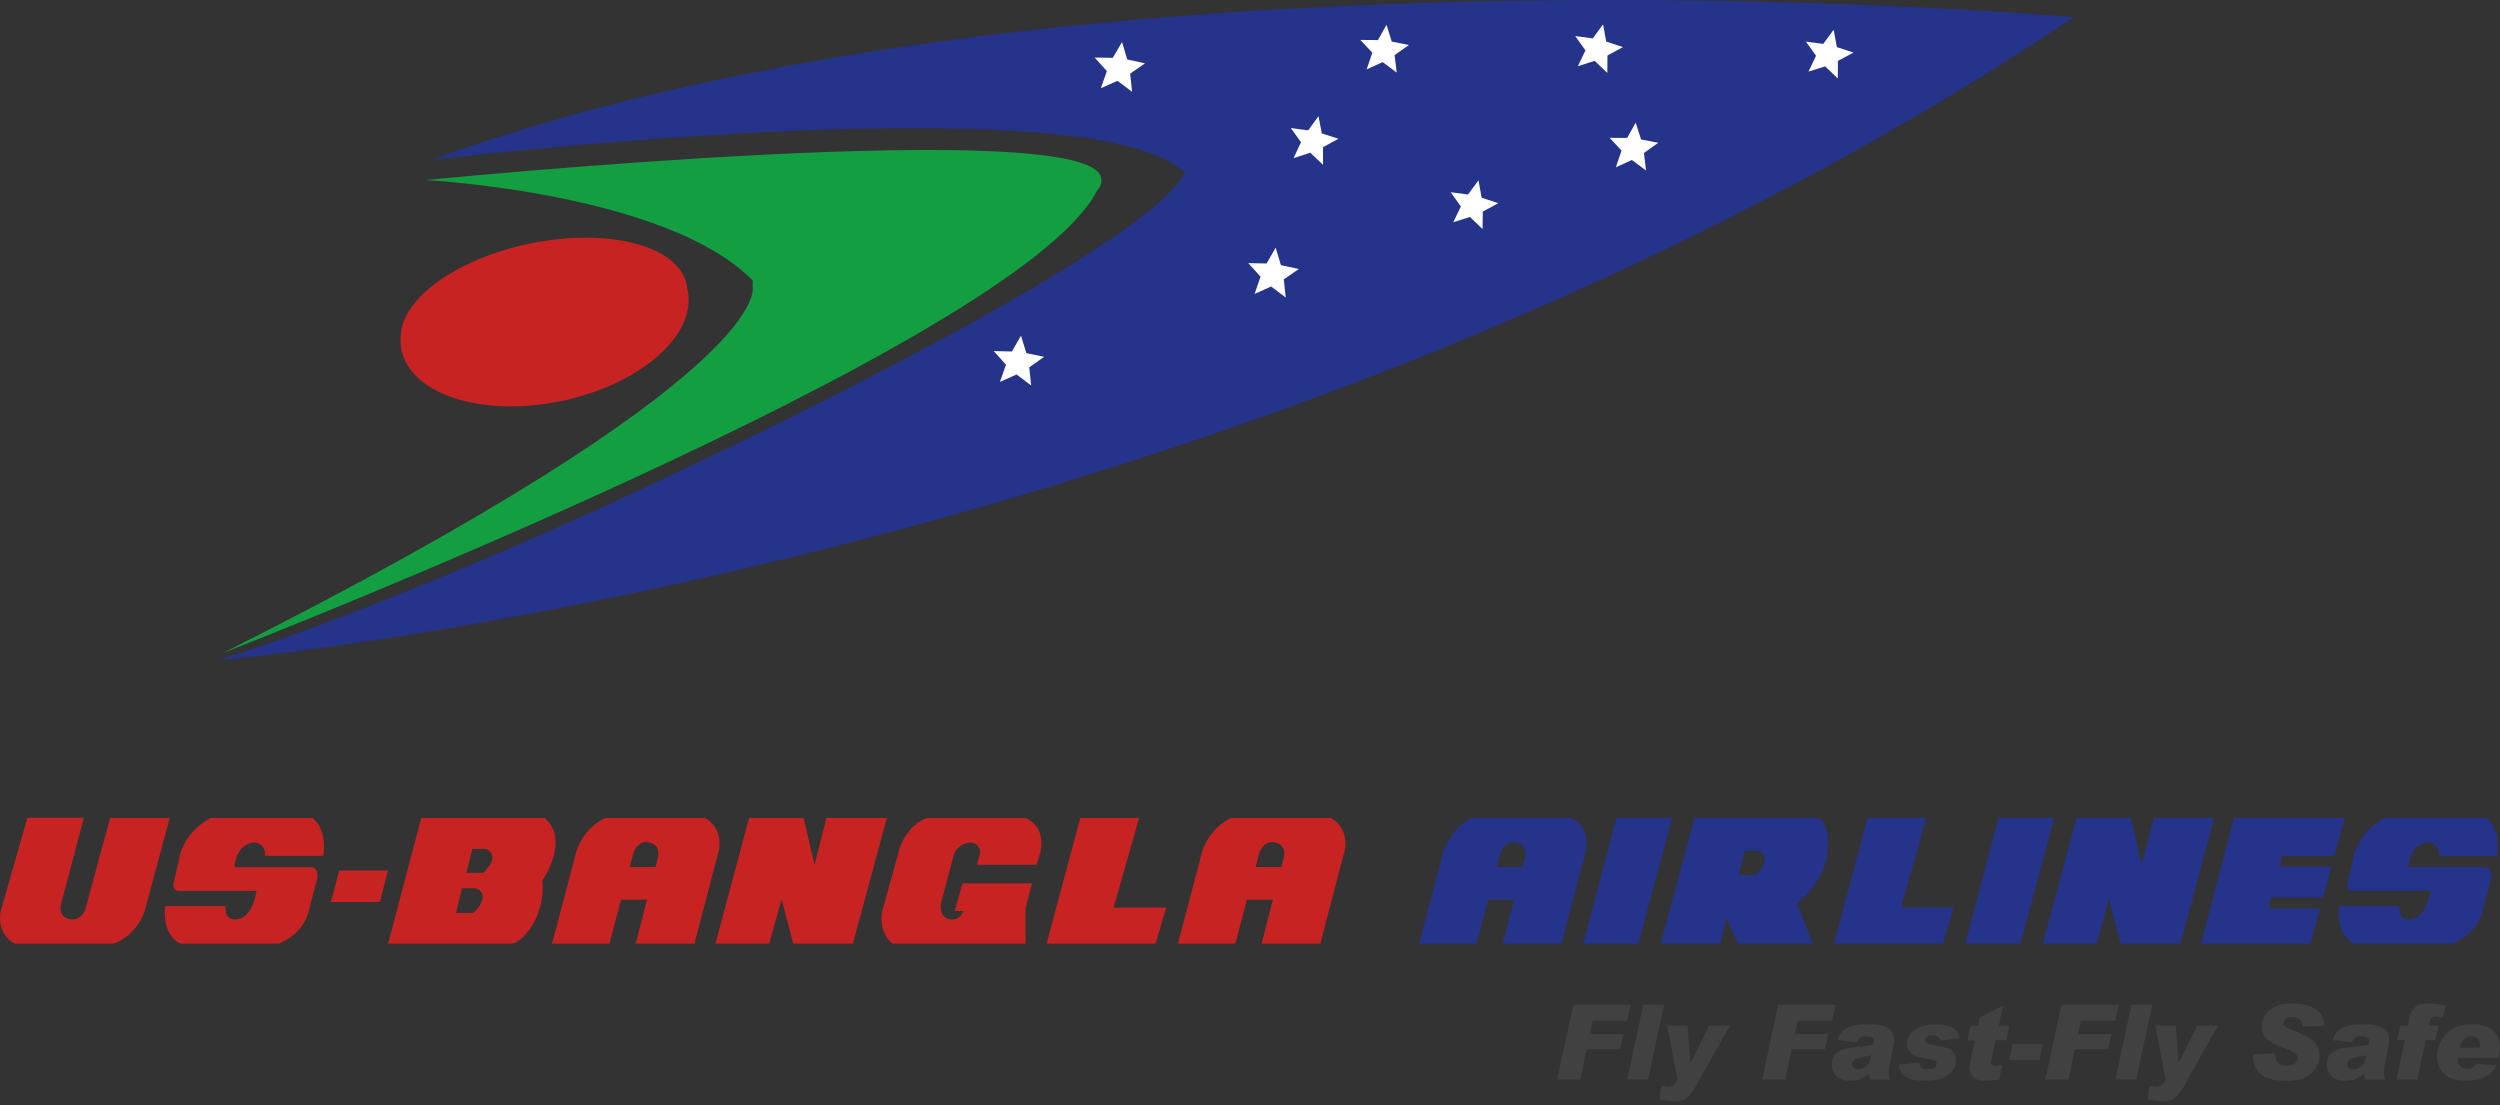 <?xml version="1.0" encoding="utf-8"?>
<!-- Generator: Adobe Illustrator 25.4.1, SVG Export Plug-In . SVG Version: 6.00 Build 0)  -->
<svg version="1.1" id="Layer_4" xmlns="http://www.w3.org/2000/svg" xmlns:xlink="http://www.w3.org/1999/xlink" x="0px" y="0px"
	 viewBox="0 0 181.59 80.27" style="enable-background:new 0 0 181.59 80.27;" xml:space="preserve">
<rect x="0" y="0" width="181.59" height="80.27" fill="#333333" stroke="none"/>
<style type="text/css">
	.st0{fill:#25338B;}
	.st1{fill:#139E41;}
	.st2{fill:#C82323;}
	.st3{fill:#414141;}
	.st4{fill:#FFFFFF;}
</style>
<path class="st0" d="M86.06,12.55c-6.71-6.69-54.66-0.95-54.66-0.95C77.54-5.3,150.63,1.25,150.63,1.25
	C90.72,41.39,15.88,47.95,15.88,47.95s13.46-4.05,35.7-14.79C51.58,33.16,83.24,18.21,86.06,12.55z"/>
<path class="st1" d="M79.65,13.91C73.87,25.02,17.09,47.08,16.2,47.43C56.83,26.99,54.66,20.8,54.66,20.8
	c0.02-0.14,0.02-0.28,0.02-0.42c-6.27-6.39-23.76-7.3-23.76-7.3s49.34-4.92,49.07,0C79.99,13.09,80.13,13.29,79.65,13.91z"/>
<path class="st2" d="M40.78,29.13c-5.74,1.2-10.94-0.47-11.62-3.71c-0.07-0.35-0.09-0.7-0.05-1.06v0.03
	c0.06-2.68,4.02-5.58,9.34-6.69c5.72-1.19,10.84,0.14,11.43,2.98c0.03,0.13,0.04,0.26,0.05,0.4c0-0.03,0-0.05,0-0.08
	c0.01,0.03,0.01,0.06,0.02,0.09C50.62,24.33,46.52,27.93,40.78,29.13z"/>
<g>
	<path class="st3" d="M118.43,72.98l-0.25,1.16h-2.49l-0.21,0.97h2.43l-0.24,1.1h-2.44l-0.44,2.2h-1.68l1.16-5.43H118.43z"/>
	<path class="st3" d="M120.87,72.98l-1.16,5.43h-1.51l1.16-5.43H120.87z"/>
	<path class="st3" d="M125.66,74.48l-2.49,4.43c-0.24,0.43-0.48,0.72-0.7,0.87c-0.22,0.15-0.5,0.22-0.82,0.22
		c-0.38,0-0.74-0.05-1.11-0.15l0.12-1.01c0.16,0.06,0.32,0.1,0.49,0.1c0.29,0,0.53-0.17,0.7-0.52l-0.76-3.93h1.49l0.21,2.73h0.01
		l1.34-2.73H125.66z"/>
	<path class="st3" d="M133.32,72.98l-0.25,1.16h-2.49l-0.21,0.97h2.43l-0.24,1.1h-2.44l-0.44,2.2H128l1.16-5.43H133.32z"/>
	<path class="st3" d="M133.48,75.56c0.09-0.37,0.3-0.66,0.62-0.86c0.32-0.2,0.83-0.3,1.51-0.3c0.77,0,1.29,0.1,1.56,0.29
		c0.27,0.19,0.41,0.48,0.41,0.85c0,0.25-0.07,0.65-0.2,1.22c-0.13,0.54-0.19,0.91-0.19,1.12c0,0.18,0.03,0.36,0.1,0.54h-1.47
		c-0.03-0.16-0.05-0.3-0.05-0.45c-0.4,0.36-0.84,0.54-1.32,0.54c-0.5,0-0.85-0.12-1.07-0.35c-0.22-0.23-0.33-0.5-0.33-0.81
		c0-0.35,0.1-0.61,0.29-0.8c0.19-0.18,0.43-0.31,0.72-0.37c0.28-0.07,0.67-0.12,1.16-0.17c0.44-0.05,0.73-0.09,0.87-0.14
		c0.03-0.12,0.04-0.2,0.04-0.27c0-0.1-0.05-0.18-0.15-0.24c-0.1-0.06-0.23-0.09-0.4-0.09c-0.17,0-0.31,0.03-0.42,0.08
		c-0.11,0.06-0.2,0.17-0.28,0.35L133.48,75.56z M135.93,76.65c-0.69,0.12-1.1,0.22-1.22,0.31c-0.12,0.09-0.18,0.19-0.18,0.31
		c0,0.13,0.04,0.23,0.13,0.3c0.09,0.07,0.2,0.11,0.33,0.11c0.19,0,0.38-0.08,0.56-0.23C135.74,77.29,135.86,77.03,135.93,76.65z"/>
	<path class="st3" d="M142.34,75.42l-1.41,0.15c-0.04-0.24-0.22-0.36-0.53-0.36c-0.18,0-0.32,0.03-0.41,0.1
		c-0.09,0.07-0.14,0.14-0.14,0.23c0,0.09,0.04,0.17,0.12,0.23c0.08,0.06,0.3,0.12,0.66,0.17c0.58,0.09,0.97,0.22,1.16,0.39
		c0.19,0.17,0.29,0.41,0.29,0.7c0,0.4-0.19,0.75-0.56,1.04c-0.38,0.29-0.95,0.43-1.71,0.43c-0.63,0-1.09-0.09-1.38-0.27
		c-0.29-0.18-0.46-0.48-0.51-0.9l1.49-0.13c0.06,0.32,0.27,0.48,0.63,0.48c0.17,0,0.31-0.04,0.44-0.11
		c0.13-0.07,0.19-0.17,0.19-0.31c0-0.12-0.05-0.2-0.14-0.24s-0.26-0.08-0.52-0.12c-0.59-0.09-0.98-0.23-1.19-0.41
		c-0.21-0.19-0.31-0.42-0.31-0.7c0-0.23,0.08-0.45,0.23-0.67c0.16-0.22,0.39-0.39,0.71-0.52c0.31-0.13,0.7-0.19,1.16-0.19
		c0.53,0,0.93,0.08,1.21,0.23C142.09,74.77,142.27,75.04,142.34,75.42z"/>
	<path class="st3" d="M145.96,74.48l-0.23,1.08h-0.79l-0.29,1.39c-0.02,0.06-0.03,0.12-0.03,0.19c0,0.18,0.12,0.27,0.35,0.27
		c0.07,0,0.23-0.02,0.47-0.07l-0.23,1.08c-0.45,0.06-0.79,0.09-1,0.09c-0.42,0-0.72-0.1-0.9-0.3c-0.18-0.2-0.26-0.42-0.26-0.66
		c0-0.08,0.04-0.29,0.11-0.63l0.28-1.34h-0.54l0.22-1.08h0.55l0.13-0.61l1.69-0.84l-0.31,1.46H145.96z"/>
	<path class="st3" d="M148.39,75.84L148.13,77h-2.19l0.25-1.16H148.39z"/>
	<path class="st3" d="M153.89,72.98l-0.25,1.16h-2.49l-0.21,0.97h2.43l-0.24,1.1h-2.44l-0.44,2.2h-1.68l1.16-5.43H153.89z"/>
	<path class="st3" d="M156.33,72.98l-1.16,5.43h-1.51l1.16-5.43H156.33z"/>
	<path class="st3" d="M161.12,74.48l-2.49,4.43c-0.24,0.43-0.48,0.72-0.7,0.87c-0.22,0.15-0.5,0.22-0.82,0.22
		c-0.38,0-0.74-0.05-1.11-0.15l0.12-1.01c0.16,0.06,0.32,0.1,0.49,0.1c0.29,0,0.53-0.17,0.7-0.52l-0.76-3.93h1.49l0.21,2.73h0.01
		l1.34-2.73H161.12z"/>
	<path class="st3" d="M168.84,74.49l-1.57,0.09c-0.03-0.47-0.3-0.71-0.79-0.71c-0.2,0-0.35,0.04-0.46,0.13
		c-0.11,0.09-0.16,0.19-0.16,0.31c0,0.09,0.04,0.17,0.13,0.25c0.09,0.08,0.29,0.18,0.61,0.3c0.41,0.16,0.74,0.31,1,0.45
		c0.26,0.14,0.47,0.32,0.63,0.55c0.16,0.22,0.24,0.5,0.24,0.84c0,0.32-0.09,0.61-0.26,0.88c-0.18,0.27-0.43,0.5-0.76,0.67
		c-0.33,0.18-0.8,0.26-1.42,0.26c-0.86,0-1.47-0.17-1.83-0.5c-0.36-0.33-0.54-0.76-0.54-1.27V76.6l1.58-0.11
		c0,0.34,0.07,0.58,0.22,0.72c0.15,0.14,0.36,0.21,0.62,0.21c0.27,0,0.47-0.06,0.61-0.17c0.14-0.12,0.21-0.25,0.21-0.4
		c0-0.11-0.04-0.21-0.13-0.31c-0.09-0.09-0.31-0.2-0.66-0.33c-0.8-0.29-1.3-0.55-1.51-0.79c-0.21-0.24-0.32-0.53-0.32-0.87
		c0-0.31,0.09-0.59,0.26-0.85c0.17-0.26,0.43-0.46,0.76-0.6c0.33-0.14,0.73-0.21,1.19-0.21C167.97,72.89,168.75,73.42,168.84,74.49z
		"/>
	<path class="st3" d="M169.44,75.56c0.09-0.37,0.3-0.66,0.62-0.86c0.32-0.2,0.83-0.3,1.51-0.3c0.77,0,1.29,0.1,1.56,0.29
		c0.27,0.19,0.41,0.48,0.41,0.85c0,0.25-0.07,0.65-0.2,1.22c-0.13,0.54-0.19,0.91-0.19,1.12c0,0.18,0.03,0.36,0.1,0.54h-1.47
		c-0.03-0.16-0.05-0.3-0.05-0.45c-0.4,0.36-0.84,0.54-1.32,0.54c-0.5,0-0.85-0.12-1.07-0.35c-0.22-0.23-0.33-0.5-0.33-0.81
		c0-0.35,0.1-0.61,0.29-0.8c0.19-0.18,0.43-0.31,0.72-0.37c0.28-0.07,0.67-0.12,1.16-0.17c0.44-0.05,0.73-0.09,0.87-0.14
		c0.03-0.12,0.04-0.2,0.04-0.27c0-0.1-0.05-0.18-0.15-0.24c-0.1-0.06-0.23-0.09-0.4-0.09c-0.17,0-0.31,0.03-0.42,0.08
		c-0.11,0.06-0.2,0.17-0.28,0.35L169.44,75.56z M171.88,76.65c-0.69,0.12-1.1,0.22-1.22,0.31c-0.12,0.09-0.18,0.19-0.18,0.31
		c0,0.13,0.04,0.23,0.13,0.3c0.09,0.07,0.2,0.11,0.33,0.11c0.19,0,0.38-0.08,0.56-0.23C171.69,77.29,171.82,77.03,171.88,76.65z"/>
	<path class="st3" d="M177.66,73.05l-0.24,0.9c-0.2-0.07-0.38-0.1-0.53-0.1c-0.11,0-0.2,0.03-0.27,0.08
		c-0.07,0.05-0.14,0.24-0.2,0.55h0.71l-0.23,1.08h-0.71l-0.6,2.85h-1.52l0.61-2.85h-0.56l0.23-1.08h0.56
		c0.09-0.46,0.16-0.75,0.21-0.89c0.05-0.14,0.13-0.26,0.24-0.37c0.11-0.11,0.25-0.2,0.41-0.25c0.17-0.05,0.37-0.08,0.6-0.08
		C176.74,72.89,177.16,72.94,177.66,73.05z"/>
	<path class="st3" d="M181.35,77.4c-0.22,0.39-0.51,0.67-0.86,0.84c-0.35,0.17-0.8,0.26-1.33,0.26c-0.78,0-1.33-0.17-1.65-0.52
		c-0.33-0.35-0.49-0.78-0.49-1.28c0-0.35,0.08-0.68,0.23-0.99c0.15-0.31,0.36-0.57,0.62-0.78c0.26-0.21,0.52-0.35,0.77-0.42
		c0.25-0.07,0.55-0.11,0.89-0.11c0.73,0,1.26,0.16,1.58,0.48c0.32,0.32,0.48,0.71,0.48,1.17c0,0.15-0.03,0.42-0.1,0.79h-3
		c0.04,0.53,0.28,0.79,0.71,0.79c0.29,0,0.52-0.12,0.7-0.36L181.35,77.4z M180.1,76.1c0.02-0.05,0.03-0.13,0.03-0.23
		c0-0.2-0.06-0.35-0.18-0.45c-0.12-0.1-0.27-0.15-0.44-0.15c-0.19,0-0.36,0.07-0.51,0.21c-0.16,0.14-0.27,0.35-0.36,0.62H180.1z"/>
</g>
<path class="st2" d="M1.07,68.54h7.2c0,0,1.52-0.45,2.22-2.3l1.84-6.83H8l-1.79,6.59c0,0-0.28,0.87-1.03,0.78
	c0,0-0.95-0.05-0.76-1.06l1.67-6.32h-4.1l-1.95,6.83C0.04,66.25-0.3,67.79,1.07,68.54z"/>
<path class="st0" d="M124.95,68.54l0.46-1.85l0.82,1.85h5.45l-1.16-2.91c2.41-1.96,2.26-4.22,2.26-4.22c0.06-1.25-0.35-1.78-0.71-2
	h-8.99l-2.45,9.13H124.95z M126.73,61.82h0.98c1.18,0.51-0.19,1.74-0.19,1.74h-1.22L126.73,61.82z"/>
<polygon class="st0" points="141.12,68.54 141.89,65.92 138.08,65.92 139.92,59.41 135.65,59.41 133.21,68.54 "/>
<polygon class="st0" points="119,68.54 121.46,59.41 117.41,59.41 115,68.54 "/>
<polygon class="st0" points="152.29,68.54 153.19,65.31 154.03,68.54 158.37,68.54 160.83,59.41 156.44,59.41 155.57,62.81 
	154.78,59.41 150.83,59.41 148.38,68.54 "/>
<path class="st0" d="M170.92,64.71h5.61c0,0-0.24,2-1.48,2.07c0,0-0.83,0.15-0.78-0.96h-4.37c0,0-0.31,2.02,1.09,2.72h7.16
	c0,0,1.52-0.52,2.09-2.07l0.67-2.53c0,0,0.26-0.92-0.43-0.95h-5.55c0,0,0.06-1.67,1.43-1.81c0,0,0.85,0.04,0.8,0.98h4.22
	c0,0,0.35-1.89-0.79-2.75h-7.36c-0.43,0.21-1.64,0.91-2.21,2.5l-0.52,2.28C170.49,64.19,170.42,64.73,170.92,64.71z"/>
<polygon class="st0" points="167.82,68.54 168.51,65.99 164.78,65.99 164.95,65.2 168.73,65.2 169.35,62.95 165.6,62.95 
	165.76,62.16 169.56,62.16 170.31,59.41 162.26,59.41 159.88,68.54 "/>
<polygon class="st0" points="146.75,68.54 149.21,59.41 145.16,59.41 142.75,68.54 "/>
<path class="st2" d="M13.02,64.71h5.61c0,0-0.24,2-1.48,2.07c0,0-0.83,0.15-0.78-0.96h-4.37c0,0-0.31,2.02,1.09,2.72h7.16
	c0,0,1.52-0.52,2.09-2.07l0.67-2.53c0,0,0.26-0.92-0.43-0.95h-5.55c0,0,0.06-1.67,1.43-1.81c0,0,0.85,0.04,0.8,0.98h4.22
	c0,0,0.35-1.89-0.79-2.75h-7.36c-0.43,0.21-1.64,0.91-2.21,2.5l-0.52,2.28C12.6,64.19,12.52,64.73,13.02,64.71z"/>
<polygon class="st2" points="55.87,68.54 56.77,65.31 57.62,68.54 61.95,68.54 64.42,59.41 60.03,59.41 59.16,62.81 58.37,59.41 
	54.41,59.41 51.97,68.54 "/>
<path class="st2" d="M64.83,68.54h9.66v-2.54l0.47-1.84h-5.05l-0.56,2.01h0.64c0,0-0.22,0.6-0.85,0.63c0,0-0.96,0.02-0.79-1.21
	l0.95-3.56c0,0,0.28-0.81,1.22-0.83c0,0,0.65,0,0.68,0.76l-0.24,0.85h4.33l0.26-0.85c0,0,0.56-1.79-1.03-2.54h-7.2
	c-0.44,0.15-1.33,0.62-1.93,2.04l-1.33,4.8C64.07,66.26,63.78,67.72,64.83,68.54z"/>
<path class="st2" d="M37.15,68.54c0.37,0,0.8-0.43,1.02-0.67c0.93-1.01,1.36-2.57,1.23-3.93c0,0,2.05-2.91,0.15-4.53h-8.95
	l-2.41,9.13C28.18,68.54,37.14,68.54,37.15,68.54z M34.31,61.66h0.98c1.18,0.51-0.19,1.74-0.19,1.74h-1.22L34.31,61.66z
	 M33.56,64.52h1.01c1.22,0.53-0.19,1.79-0.19,1.79h-1.26L33.56,64.52z"/>
<path class="st2" d="M44.27,68.54l0.84-3.19H47l-0.82,3.19h4.26l1.79-6.83c0,0,0.34-1.54-1.03-2.3h-7.2c0,0-1.41,0.49-2.11,2.34
	l-1.79,6.79H44.27z M46.01,61.95c0,0,0.28-0.87,1.03-0.78c0,0,0.95,0.05,0.76,1.06l-0.19,0.75h-1.87L46.01,61.95z"/>
<polygon class="st2" points="28.18,63.23 24.64,63.23 24.03,65.52 27.59,65.52 "/>
<path class="st0" d="M107.25,68.54l0.84-3.19h1.89l-0.82,3.19h4.26l1.79-6.83c0,0,0.34-1.54-1.03-2.3h-7.2c0,0-1.41,0.49-2.11,2.34
	l-1.79,6.79H107.25z M108.99,61.95c0,0,0.28-0.87,1.03-0.78c0,0,0.95,0.05,0.76,1.06l-0.19,0.75h-1.87L108.99,61.95z"/>
<polygon class="st2" points="83.93,68.54 84.71,65.92 80.89,65.92 82.74,59.41 78.47,59.41 76.02,68.54 "/>
<path class="st2" d="M89.73,68.54l0.84-3.19h1.89l-0.82,3.19h4.26l1.79-6.83c0,0,0.34-1.54-1.03-2.3h-7.2c0,0-1.41,0.49-2.11,2.34
	l-1.79,6.79H89.73z M91.47,61.95c0,0,0.28-0.87,1.03-0.78c0,0,0.95,0.05,0.76,1.06l-0.19,0.75h-1.87L91.47,61.95z"/>
<g>
	<polygon class="st4" points="93.39,21.61 92.33,20.81 91.13,21.35 91.56,20.1 90.67,19.11 92,19.14 92.66,17.99 93.04,19.26 
		94.34,19.54 93.25,20.29 	"/>
	<polygon class="st4" points="82.23,6.67 81.17,5.87 79.96,6.41 80.4,5.16 79.51,4.18 80.83,4.2 81.5,3.05 81.88,4.32 83.17,4.6 
		82.09,5.35 	"/>
	<polygon class="st4" points="74.9,28 73.84,27.2 72.63,27.74 73.07,26.49 72.18,25.5 73.5,25.53 74.16,24.38 74.55,25.65 
		75.84,25.92 74.76,26.68 	"/>
	<polygon class="st4" points="96.1,11.97 95.17,11.09 93.96,11.49 94.5,10.33 93.76,9.3 95.02,9.47 95.77,8.44 96.01,9.69 
		97.22,10.08 96.1,10.69 	"/>
	<polygon class="st4" points="101.45,5.27 100.43,4.51 99.27,5.04 99.68,3.83 98.81,2.9 100.09,2.91 100.71,1.8 101.09,3.02 
		102.34,3.27 101.3,4 	"/>
	<polygon class="st4" points="119.56,12.38 118.53,11.62 117.37,12.15 117.78,10.94 116.92,10.01 118.19,10.02 118.81,8.91 
		119.2,10.13 120.45,10.37 119.41,11.11 	"/>
	<polygon class="st4" points="107.69,16.64 106.77,15.76 105.56,16.14 106.11,15 105.37,13.96 106.63,14.13 107.39,13.1 
		107.62,14.36 108.83,14.76 107.7,15.37 	"/>
	<polygon class="st4" points="116.75,5.3 115.83,4.42 114.61,4.81 115.16,3.66 114.42,2.62 115.69,2.79 116.44,1.77 116.67,3.02 
		117.88,3.42 116.76,4.03 	"/>
	<polygon class="st4" points="133.49,5.7 132.57,4.82 131.36,5.2 131.91,4.05 131.17,3.02 132.43,3.19 133.19,2.16 133.42,3.42 
		134.63,3.82 133.5,4.42 	"/>
</g>
</svg>
